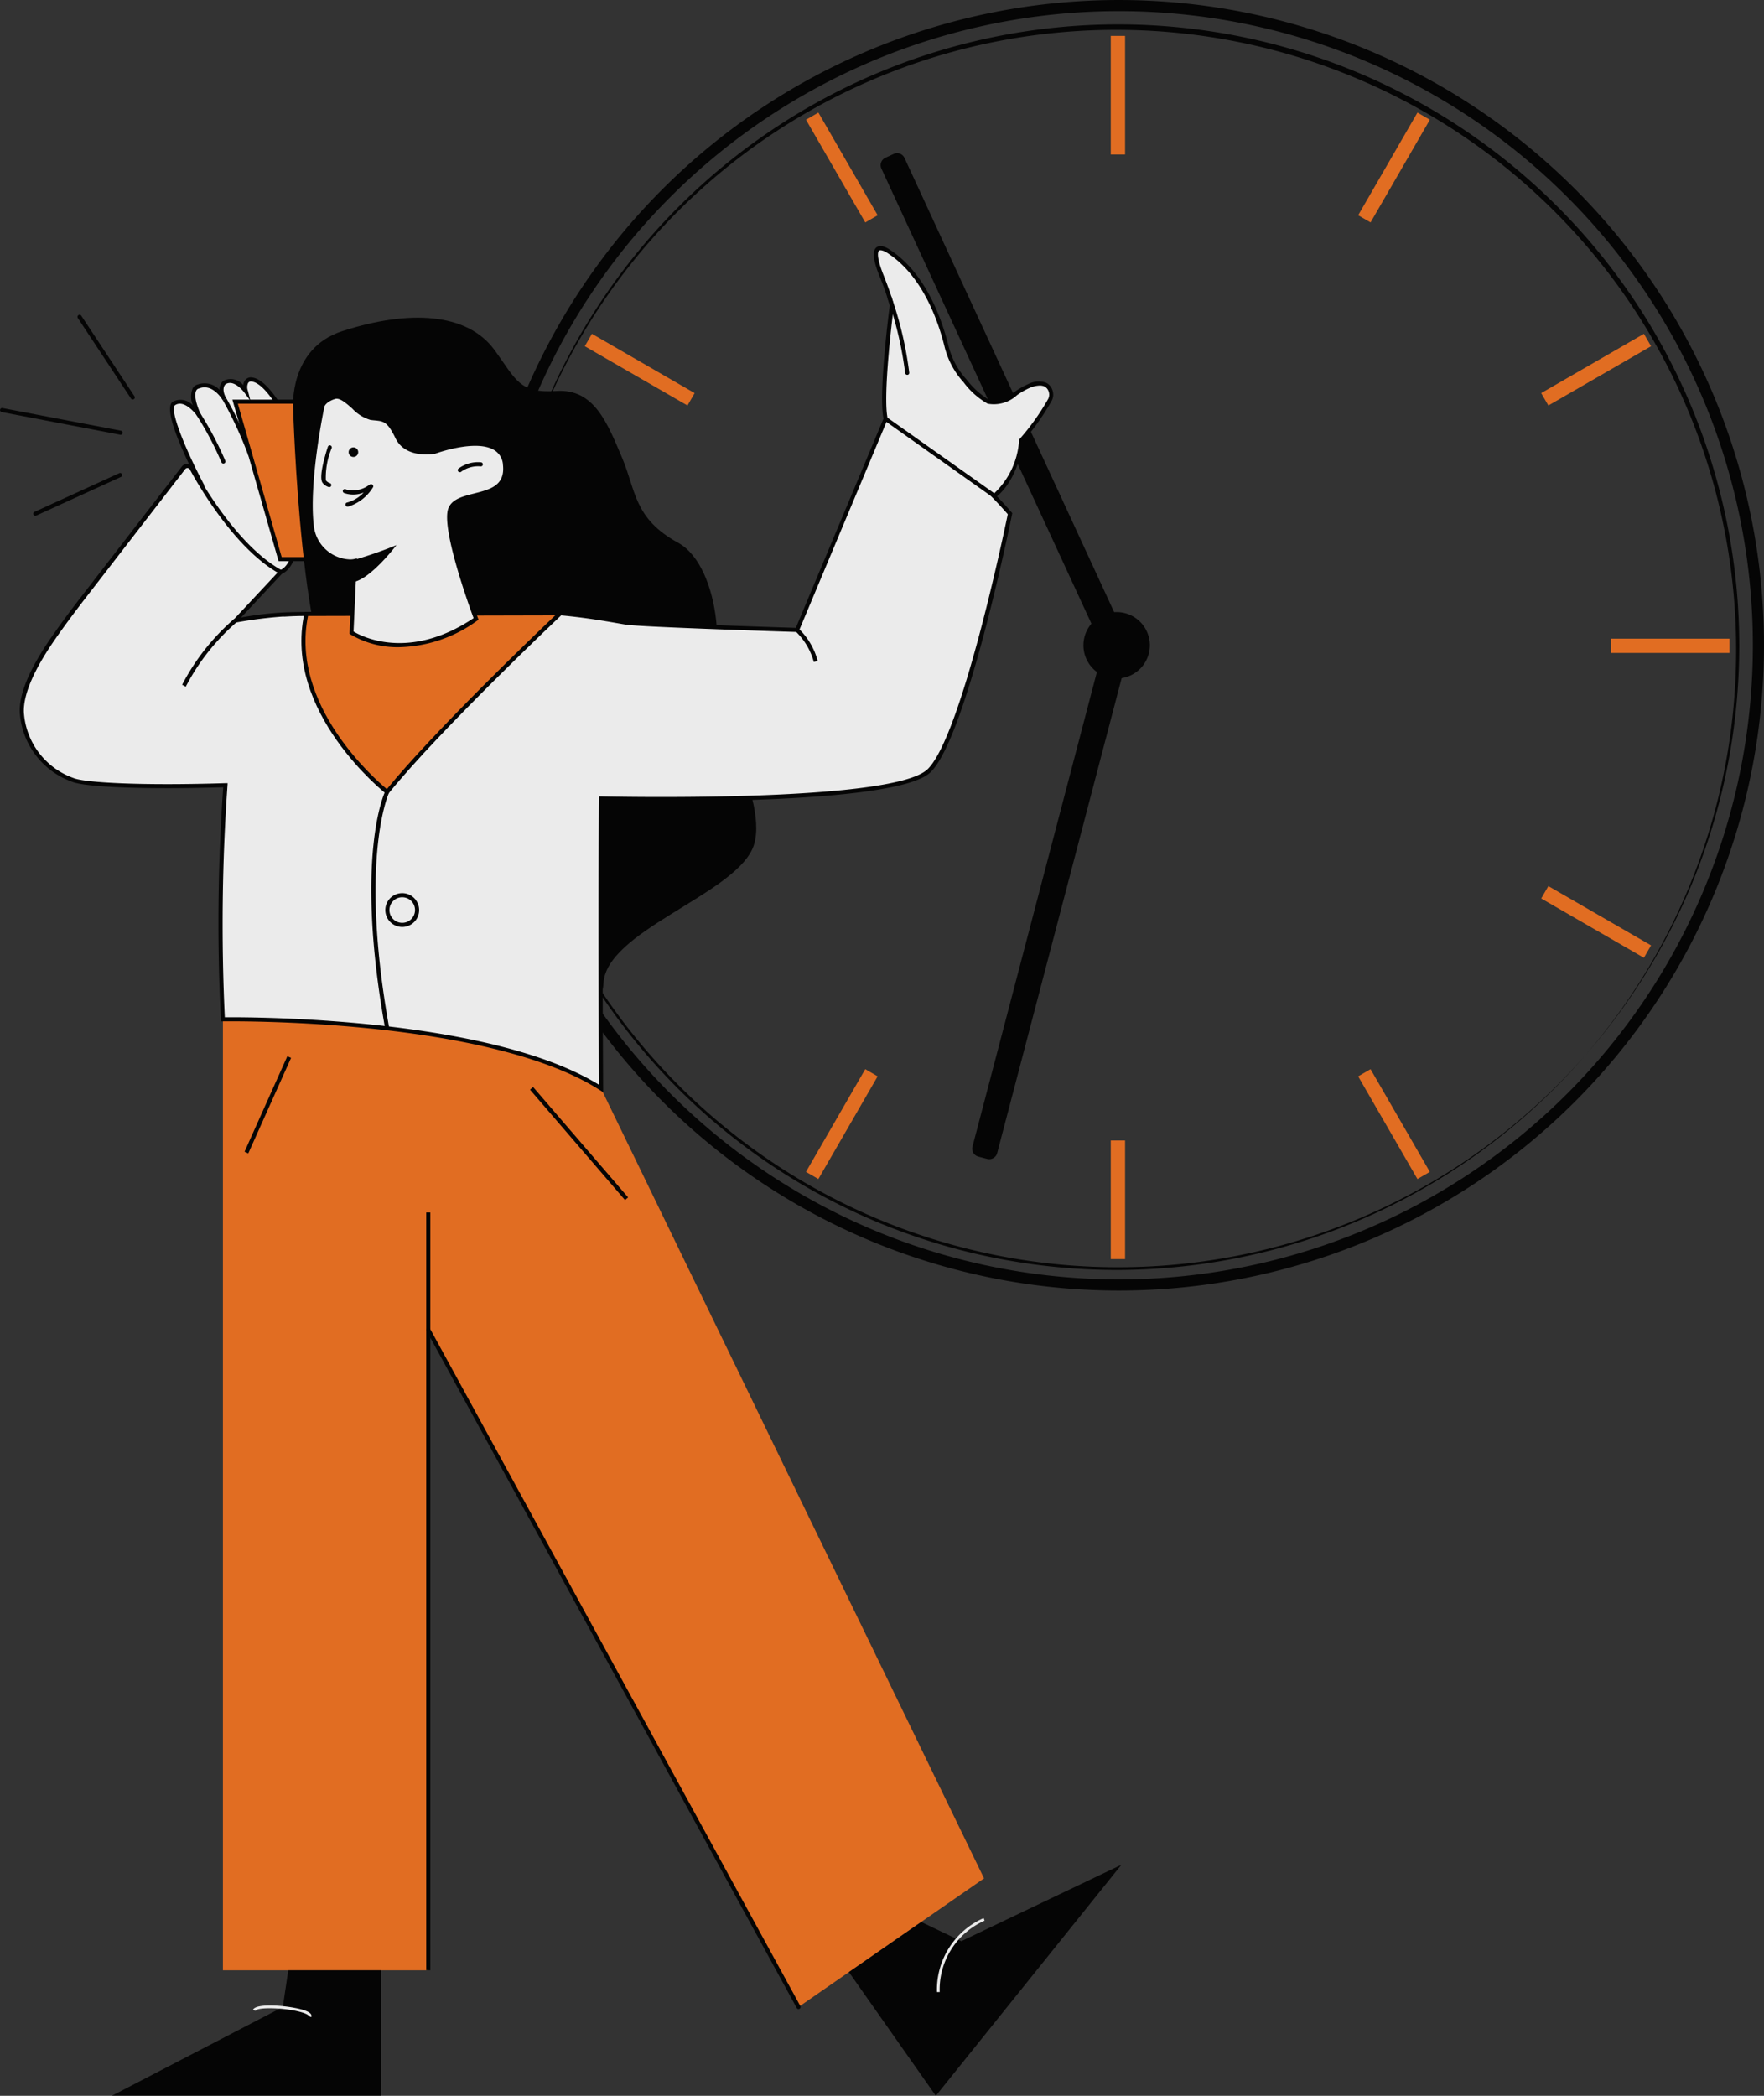 <svg xmlns="http://www.w3.org/2000/svg" width="158.419" height="188.184" viewBox="0 0 158.419 188.184">
  <rect x="0" y="0" width="158.419" height="188.184" fill="#333333" stroke="none"/>
  <g id="Group_26821" data-name="Group 26821" transform="translate(0 0.5)" opacity="0.9">
    <path id="Path_823" data-name="Path 823" d="M327.13,114.881a57.44,57.44,0,1,1,57.44-57.44A57.44,57.44,0,0,1,327.13,114.881Z" transform="translate(-226.652 0)" fill="none" stroke="#000" stroke-width="1"/>
    <path id="Path_825" data-name="Path 825" d="M335.174,121.312a55.677,55.677,0,1,0-21.459-4.236A56.046,56.046,0,0,0,335.174,121.312Zm0-111.845a55.8,55.8,0,1,1-55.8,55.8A55.863,55.863,0,0,1,335.174,9.467Z" transform="translate(-234.777 -7.779)"/>
    <path id="Path_826" data-name="Path 826" d="M331.346,17.42h1.286V28.069h-1.286Zm0,99.182h1.286v10.649h-1.286Zm47.879-72.433.643,1.113-9.222,5.324L370,49.493Z" transform="translate(-231.592 -14.696)" fill="#f47320"/>
    <path id="Path_827" data-name="Path 827" d="M889.781,505.539l.643,1.113-9.222,5.324-.643-1.113Z" transform="translate(-828.041 -426.476)" fill="#ffcd6a"/>
    <path id="Path_828" data-name="Path 828" d="M417.885,130.89l9.222,5.324-.643,1.113L417.242,132ZM331.992,81.3l9.222,5.325-.643,1.113-9.222-5.324Zm69.924,66.029,5.324,9.222-1.113.643-5.324-9.222ZM352.328,61.436l5.324,9.222-1.113.643-5.324-9.222Zm53.8,0,1.113.643L401.917,71.3l-1.113-.643Zm-49.591,85.892,1.113.643-5.324,9.222-1.113-.643Z" transform="translate(-278.831 -51.827)" fill="#f47320"/>
    <path id="Path_829" data-name="Path 829" d="M920.54,363.47h10.649v1.286H920.54Z" transform="translate(-875.059 -306.626)" fill="#ffcd6a"/>
    <path id="Path_830" data-name="Path 830" d="M286.36,363.47h10.649v1.286H286.36Z" transform="translate(-141.697 -306.626)" fill="#f47320"/>
    <path id="Path_831" data-name="Path 831" d="M622.143,354.175a2.982,2.982,0,1,1,2.982-2.982A2.982,2.982,0,0,1,622.143,354.175Z" transform="translate(-521.861 -293.752)"/>
    <path id="Path_832" data-name="Path 832" d="M632.581,84.819l-.748.345a.732.732,0,0,0-.358.971l20.118,43.579,2.076-.958L633.55,85.177a.732.732,0,0,0-.97-.358Z" transform="translate(-552.32 -71.497)"/>
    <path id="Path_833" data-name="Path 833" d="M631.386,406.657l-.8-.21a.732.732,0,0,1-.523-.894l11.987-45.722a.732.732,0,0,1,.893-.522l.8.21a.732.732,0,0,1,.522.893L632.28,406.134A.732.732,0,0,1,631.386,406.657Z" transform="translate(-542.727 -303.095)"/>
    <path id="Path_842" data-name="Path 842" d="M861.389,390.53s6.475,10.536,4.514,14.7-13.106,7.371-13.35,12.016-9.26-.874-7.022-7.915S861.389,390.53,861.389,390.53Z" transform="translate(-798.356 -329.454)"/>
    <path id="Path_843" data-name="Path 843" d="M714.36,581.892v85.391h18.454v-57.5l33.24,60.8,16.662-11.551-34.4-70.928S739.608,581.462,714.36,581.892Z" transform="translate(-694.341 -490.871)" fill="#f47320"/>
    <path id="Path_844" data-name="Path 844" d="M1118.111,220.415s-2.346-5.805-4.307-5.805c0,0-.655.047-.4,1.054,0,0-1-1.359-1.925-.773,0,0-.593.421,0,1.5,0,0-.954-1.686-2.335-1.148,0,0-1.068.094,0,2.5,0,0-1.17-1.639-2.2-.984s2.527,7.372,2.527,7.372l-.444,3.769s.715,6.692,7.507,4.005C1119.182,230.867,1118.111,220.415,1118.111,220.415Z" transform="translate(-1091.319 -181.046)" fill="#fff"/>
    <path id="Path_845" data-name="Path 845" d="M1112.614,231.743a8.25,8.25,0,0,0,2.993-.649c2.739-1.082,1.72-11.253,1.684-11.684l-.012-.05c-.1-.242-2.412-5.919-4.478-5.919a.677.677,0,0,0-.49.278.843.843,0,0,0-.147.424,1.458,1.458,0,0,0-1.784-.394.966.966,0,0,0-.274.363.977.977,0,0,0-.077.447,1.841,1.841,0,0,0-1.933-.482.7.7,0,0,0-.272.12.684.684,0,0,0-.2.223,1.987,1.987,0,0,0,.015,1.539,1.494,1.494,0,0,0-1.8-.336c-1.078.685,1.564,5.895,2.437,7.563l-.44,3.732v.022a6.029,6.029,0,0,0,2.449,4.194A4.41,4.41,0,0,0,1112.614,231.743Zm4.315-12.272c.292,2.889.6,10.469-1.456,11.281s-3.725.83-4.989.066a5.7,5.7,0,0,1-2.272-3.9l.449-3.8-.027-.05c-1.672-3.159-3.139-6.784-2.591-7.133.876-.557,1.941.92,1.952.938l1.048,1.467-.73-1.648c-.586-1.326-.483-1.866-.371-2.069a.348.348,0,0,1,.091-.115.331.331,0,0,1,.133-.064l.045-.011c1.214-.469,2.072,1,2.108,1.067l.313-.18c-.5-.906-.07-1.251-.052-1.262.763-.479,1.659.721,1.669.733l.56.762-.233-.916a.878.878,0,0,1,.025-.693.3.3,0,0,1,.091-.087.317.317,0,0,1,.119-.044C1114.3,213.808,1116.279,217.872,1116.928,219.471Z" transform="translate(-1090.316 -180.059)"/>
    <path id="Path_846" data-name="Path 846" d="M1052.678,241.578h10.94l-4.038-14.138h-10.94Z" transform="translate(-1027.522 -191.87)" fill="#f47320"/>
    <path id="Path_847" data-name="Path 847" d="M1051.229,240.756h11.322l-4.144-14.506H1047.08Zm10.835-.368h-10.558l-3.935-13.771h10.558Z" transform="translate(-1026.21 -190.866)"/>
    <path id="Path_848" data-name="Path 848" d="M867.62,187.351s-.436-5.389,4.41-6.955c6.038-1.95,11.218-1.647,13.666,1.681,1.95,2.659,2.19,3.921,5.579,3.694s4.581,2.926,5.863,5.934,1.056,5.505,5.051,7.691,4.4,12.013,2.139,12.843-28.307,1.935-32.147.8S867.62,187.351,867.62,187.351Z" transform="translate(-841.295 -151.163)"/>
    <path id="Path_849" data-name="Path 849" d="M699.441,263.622c-.052-2.1,1.6-4.823,2.789-6.551.6-.873,1.486-2.1,2.749-3.733l9.033-11.676a.446.446,0,0,1,.175-.1.442.442,0,0,1,.386.066.444.444,0,0,1,.131.152c.424.793,3.883,7.049,8.007,9.29l-4.066,4.349a33.08,33.08,0,0,1,4.681-.552c4.762-.274,12.749.9,17.1.1,5.3-.979,11.856.436,13.353.654s15.311.654,15.311.654l7.943-18.949c4.95,1.2,11.174,8.514,11.174,8.514s-4.038,19.912-7.261,23.07-29.469,2.5-29.469,2.5c-.1,9.7,0,26.029,0,26.029-10.361-6.642-33.959-6.207-33.959-6.207a175.3,175.3,0,0,1,.222-21.019c-7.521.238-12.708-.036-13.742-.49A6.918,6.918,0,0,1,699.441,263.622Z" transform="translate(-697.495 -200.205)" fill="#fff"/>
    <path id="Path_850" data-name="Path 850" d="M750.542,296.611v-.338c0-.156-.1-16.237,0-25.841,2.549.058,26.284.508,29.416-2.562,3.228-3.161,7.147-22.349,7.313-23.165l.017-.088-.058-.067c-.255-.3-6.32-7.376-11.271-8.573l-.156-.038-7.954,18.978c-1.393-.044-13.763-.444-15.17-.647-.191-.028-.469-.075-.809-.135-2.382-.413-7.957-1.378-12.605-.518-2.512.469-6.271.261-9.908.066a70.121,70.121,0,0,0-7.138-.166h-.012a29.463,29.463,0,0,0-4.179.469l3.863-4.129-.208-.113c-4.124-2.243-7.555-8.509-7.932-9.216a.63.63,0,0,0-.982-.169l-.019.02-9.027,11.676c-1.095,1.408-2.016,2.67-2.756,3.741-1.913,2.77-2.862,5-2.815,6.661a7.079,7.079,0,0,0,4.665,6.265c1.157.51,6.742.718,13.606.51a173.187,173.187,0,0,0-.208,20.849l.017.167h.167c.236,0,23.662-.36,33.858,6.178Zm-.368-26.556v.188c-.1,8.819-.017,23.315,0,25.7-9.959-6.121-31.474-6.079-33.607-6.06a178.008,178.008,0,0,1,.241-20.821l.012-.2h-.2c-7.709.242-12.708-.055-13.663-.469a6.719,6.719,0,0,1-4.437-5.935c-.039-1.564.888-3.738,2.756-6.443.735-1.065,1.659-2.319,2.743-3.724l9.022-11.664a.257.257,0,0,1,.1-.053.256.256,0,0,1,.294.131c.377.705,3.754,6.866,7.875,9.249l-4.279,4.573.533-.088a38.077,38.077,0,0,1,4.3-.543l-.009.014.366-.019c1.977-.114,4.476.02,7.122.156,3.658.2,7.441.4,9.995-.07,4.582-.848,10.112.11,12.474.518.349.061.625.109.819.138,1.49.216,14.767.637,15.327.655h.127l7.931-18.924c4.559,1.214,10.233,7.618,10.868,8.348-.3,1.447-4.152,19.91-7.194,22.887-3.128,3.068-29.075,2.46-29.337,2.452Z" transform="translate(-696.378 -199.04)"/>
    <path id="Path_851" data-name="Path 851" d="M980.746,348.92s-10.929,10.322-15.553,16.04c0,0-9.177-7.136-7.258-15.988Z" transform="translate(-930.422 -294.351)" fill="#f47320"/>
    <path id="Path_852" data-name="Path 852" d="M962.443,364.246l.113-.141c4.564-5.646,15.428-15.919,15.538-16.023l.336-.313-23.423.053-.031.144c-1.922,8.861,7.233,16.109,7.325,16.173Zm15.062-16.109c-1.858,1.769-10.94,10.478-15.118,15.6-1.132-.938-8.7-7.573-7.082-15.547Z" transform="translate(-927.644 -293.381)"/>
    <path id="Path_853" data-name="Path 853" d="M990.371,225.369s-1.443,6.733-.962,10.808a3.558,3.558,0,0,0,3.334,3.165,1.879,1.879,0,0,0,.515-.039l-.288,6.426s4.62,3.25,11.191-1.228c0,0-3.032-8.086-2.311-9.892s5.27-.577,4.911-3.971-6.354-1.154-6.354-1.154-2.455.505-3.322-1.3-1.3-1.589-2.382-1.733-2.312-2.168-3.25-1.877S990.371,225.369,990.371,225.369Z" transform="translate(-961.407 -189.43)" fill="#fff"/>
    <path id="Path_854" data-name="Path 854" d="M661.331,246.051a12.344,12.344,0,0,0,6.975-2.383l.119-.081-.05-.136c-1.04-2.774-2.864-8.383-2.313-9.759.258-.644,1.132-.866,2.06-1.095,1.45-.366,3.1-.782,2.864-2.957a2.037,2.037,0,0,0-.955-1.6c-1.769-1.095-5.333.181-5.63.291-.184.033-2.346.388-3.106-1.2s-1.232-1.7-2.136-1.794c-.12-.011-.249-.023-.388-.042a3.5,3.5,0,0,1-1.447-.938c-.655-.576-1.275-1.118-1.877-.938-1.021.313-1.2.895-1.2.92v.011c-.016.069-1.444,6.809-.963,10.869a3.761,3.761,0,0,0,3.508,3.327,2.809,2.809,0,0,0,.328,0l-.283,6.3.083.058A8.284,8.284,0,0,0,661.331,246.051Zm6.648-2.607c-5.847,3.91-10.139,1.592-10.78,1.2l.3-6.569-.239.059a1.624,1.624,0,0,1-.469.033,3.387,3.387,0,0,1-3.159-3c-.469-3.924.891-10.43.956-10.736.019-.047.191-.432.96-.669.408-.125.979.374,1.529.859a3.643,3.643,0,0,0,1.641,1.026c.144.019.277.033.4.044.782.077,1.132.111,1.841,1.586.918,1.913,3.5,1.408,3.525,1.408h.027c.036-.014,3.671-1.351,5.325-.328a1.641,1.641,0,0,1,.782,1.331c.2,1.858-1.156,2.2-2.589,2.563-1.02.257-1.981.5-2.31,1.32C665.025,235.294,667.571,242.336,667.979,243.444Zm-8.311,121.41v11.271H635.49l15.356-7.971.491-3.3Zm42.018.163,7.807,11.109,16.664-20.747-14.376,6.861-3.6-1.722Z" transform="translate(-625.448 -188.441)"/>
    <path id="Path_855" data-name="Path 855" d="M1090.647,253.66s-.863,2.624-.5,3.073a.9.9,0,0,0,.452.313" transform="translate(-1061.029 -213.989)" fill="#fff"/>
    <path id="Path_856" data-name="Path 856" d="M1052.493,256.235a.182.182,0,0,0,.122-.048.186.186,0,0,0,.059-.117.193.193,0,0,0-.033-.127.189.189,0,0,0-.11-.073.733.733,0,0,1-.349-.247,6.865,6.865,0,0,1,.528-2.9.155.155,0,0,0,.008-.071.185.185,0,0,0-.063-.125.185.185,0,0,0-.2-.024.192.192,0,0,0-.056.044.185.185,0,0,0-.035.062c-.209.638-.863,2.759-.469,3.247a1.069,1.069,0,0,0,.554.375Zm2.166-2.712a.429.429,0,1,1,.429-.429A.429.429,0,0,1,1054.659,253.523Zm.189,9.205a36.487,36.487,0,0,0,3.677-1.287s-2.276,3.008-3.84,3.308Z" transform="translate(-1022.919 -212.995)"/>
    <path id="Path_857" data-name="Path 857" d="M691.419,152.959a1.021,1.021,0,0,0,.069-.882c-.169-.444-.626-.9-1.877-.427s-2.36,1.885-3.707,1.442a9.2,9.2,0,0,1-3.733-4.928c-.569-2.346-2.014-6.569-5.318-8.642,0,0-1.913-1.262-.564,2.18s.91,3.042.91,3.042-1,7.682-.519,9.878l9.759,6.908s1.919-1.261,2.4-4.969A21.216,21.216,0,0,0,691.419,152.959Z" transform="translate(-597.152 -117.511)" fill="#fff"/>
    <path id="Path_858" data-name="Path 858" d="M685.433,160.764l.1-.069c.081-.053,1.977-1.336,2.477-5.042a21.692,21.692,0,0,0,2.556-3.6,1.2,1.2,0,0,0,.081-1.038,1.111,1.111,0,0,0-.582-.641,2.023,2.023,0,0,0-1.528.108,6.913,6.913,0,0,0-1.251.708c-.782.513-1.515,1-2.326.73a7.363,7.363,0,0,1-2-1.811,7,7,0,0,1-1.622-2.981c-.576-2.366-2.041-6.651-5.391-8.758-.069-.045-.707-.449-1.095-.135s-.3,1.114.26,2.538a23.109,23.109,0,0,1,.938,2.69l-.034.261c-.041.313-1,7.74-.518,9.94l.016.07Zm4.1-10.125a.974.974,0,0,1,.391.074.751.751,0,0,1,.389.438.846.846,0,0,1-.058.726,21.257,21.257,0,0,1-2.548,3.57l-.041.044v.058a7.158,7.158,0,0,1-2.23,4.761l-9.59-6.787c-.4-2.068.4-8.627.522-9.62.138-.1.244-.321-.907-3.259-.666-1.7-.452-2.052-.371-2.118.128-.1.469.031.665.156,3.244,2.033,4.67,6.22,5.233,8.531a7.36,7.36,0,0,0,1.7,3.14,7.014,7.014,0,0,0,2.155,1.914,3.066,3.066,0,0,0,2.641-.771,6.621,6.621,0,0,1,1.187-.672A2.441,2.441,0,0,1,689.529,150.639Z" transform="translate(-596.144 -116.519)"/>
    <path id="Path_859" data-name="Path 859" d="M758.49,167.74a33.189,33.189,0,0,1,1.584,6.741Z" transform="translate(-678.601 -141.507)" fill="#fff"/>
    <path id="Path_860" data-name="Path 860" d="M759.08,173.583h.027a.184.184,0,0,0,.122-.071.19.19,0,0,0,.031-.065.178.178,0,0,0,0-.072,32.854,32.854,0,0,0-1.594-6.78.183.183,0,0,0-.035-.067.184.184,0,0,0-.208-.055.18.18,0,0,0-.064.041.184.184,0,0,0-.055.138.18.18,0,0,0,.018.074,32.539,32.539,0,0,1,1.575,6.7.182.182,0,0,0,.18.155Z" transform="translate(-677.606 -140.427)"/>
    <path id="Path_861" data-name="Path 861" d="M1005.227,263.4a2.72,2.72,0,0,0-1.877.518Z" transform="translate(-962.048 -222.201)" fill="#fff"/>
    <path id="Path_862" data-name="Path 862" d="M1002.371,263.08a.183.183,0,0,0,.072-.014.186.186,0,0,0,.059-.041,2.587,2.587,0,0,1,1.733-.469.184.184,0,0,0,.2-.169.19.19,0,0,0-.044-.134.186.186,0,0,0-.125-.065,2.936,2.936,0,0,0-2.033.574.172.172,0,0,0-.05.094.179.179,0,0,0,.011.106.184.184,0,0,0,.067.082.187.187,0,0,0,.1.03Z" transform="translate(-961.071 -221.179)"/>
    <path id="Path_863" data-name="Path 863" d="M1066.259,276.406a2.576,2.576,0,0,0,2.241-.4c.469-.375-.795,1.383-2.022,1.6" transform="translate(-1035.26 -232.797)" fill="#fff"/>
    <path id="Path_864" data-name="Path 864" d="M1056.393,276.815h.031a3.963,3.963,0,0,0,2.271-1.777.206.206,0,0,0-.016-.119.217.217,0,0,0-.075-.093c-.127-.077-.252.022-.313.064a2.4,2.4,0,0,1-2.033.383.176.176,0,0,0-.07-.035.184.184,0,0,0-.078,0,.184.184,0,0,0-.125.088.208.208,0,0,0-.023.075.166.166,0,0,0,.009.078.21.21,0,0,0,.041.067.186.186,0,0,0,.066.043,2.446,2.446,0,0,0,1.758-.045,3.149,3.149,0,0,1-1.479.9.175.175,0,0,0-.069.025.191.191,0,0,0-.055.05.172.172,0,0,0-.03.067.165.165,0,0,0,0,.073.186.186,0,0,0,.068.115A.184.184,0,0,0,1056.393,276.815Zm3.37,46.857.363-.064c-2.726-15.17-.044-21.041-.016-21.1l-.332-.156C1059.665,302.589,1057.012,308.355,1059.763,323.672Z" transform="translate(-1025.175 -231.822)"/>
    <path id="Path_865" data-name="Path 865" d="M829.6,379.783a1.518,1.518,0,1,0-1.073-.445A1.519,1.519,0,0,0,829.6,379.783Zm0-2.668a1.149,1.149,0,1,1-.813.337,1.146,1.146,0,0,1,.813-.337Zm-19.443-18.9a19.6,19.6,0,0,1,4.586-5.81l-.232-.286a19.96,19.96,0,0,0-4.675,5.916Zm56.4-2.224.357-.089a6.213,6.213,0,0,0-1.731-2.925l-.243.275A5.963,5.963,0,0,1,866.564,355.992Zm-34.8,49.428h.368v68.041h-.368Zm-12.474-14.029.335.15-3.844,8.577-.335-.15Zm22.071,2.763,8.533,9.914-.278.24-8.534-9.914Z" transform="translate(-793.478 -297.051)"/>
    <path id="Path_866" data-name="Path 866" d="M719.307,1106.949c.059-.139.033-.346-.429-.541-1.071-.455-4.506-.805-4.8-.12l.227.1c.177-.418,3.314-.244,4.476.25.242.1.313.189.3.22ZM775.5,1104.7h.245a6.761,6.761,0,0,1,4.032-6.412l-.086-.23A7.018,7.018,0,0,0,775.5,1104.7Z" transform="translate(-691.354 -926.33)" fill="#fff"/>
    <path id="Path_867" data-name="Path 867" d="M891.44,329.668a.19.19,0,0,0,.143-.069.187.187,0,0,0,.04-.134.185.185,0,0,0-.021-.069L858.356,268.59a.184.184,0,0,0-.109-.088.184.184,0,0,0-.228.125.189.189,0,0,0,.016.14l33.244,60.806a.18.18,0,0,0,.067.07A.179.179,0,0,0,891.44,329.668ZM822.9,195.586a.19.19,0,0,0,.077-.017l7.615-3.475a.174.174,0,0,0,.058-.043.164.164,0,0,0,.037-.062.184.184,0,0,0,.011-.071.182.182,0,0,0-.017-.07.207.207,0,0,0-.042-.058.19.19,0,0,0-.062-.037.18.18,0,0,0-.071-.011.186.186,0,0,0-.07.017l-7.612,3.475a.189.189,0,0,0-.088.085.192.192,0,0,0-.016.121.194.194,0,0,0,.064.1A.186.186,0,0,0,822.9,195.586Zm7.652-7.271a.184.184,0,0,0,.18-.156.187.187,0,0,0,0-.072.241.241,0,0,0-.028-.066.183.183,0,0,0-.119-.076l-10.635-2.033a.187.187,0,0,0-.216.147.182.182,0,0,0,0,.072.239.239,0,0,0,.028.066.188.188,0,0,0,.052.05.184.184,0,0,0,.067.026l10.635,2.033Zm1.1-3.176a.189.189,0,0,0,.1-.031.182.182,0,0,0,.078-.117.186.186,0,0,0-.027-.138l-4.773-7.23a.219.219,0,0,0-.05-.052.188.188,0,0,0-.141-.03.185.185,0,0,0-.119.078.2.2,0,0,0-.03.067.187.187,0,0,0,0,.073.178.178,0,0,0,.026.068l4.775,7.23a.183.183,0,0,0,.069.062A.181.181,0,0,0,831.647,185.139Z" transform="translate(-819.727 -149.772)"/>
    <path id="Path_868" data-name="Path 868" d="M1151.17,234.67a29.059,29.059,0,0,1,2.233,4.238Z" transform="translate(-1133.343 -197.969)" fill="#fff"/>
    <path id="Path_869" data-name="Path 869" d="M1152.415,238.025a.183.183,0,0,0,.155-.083.189.189,0,0,0,.03-.086.192.192,0,0,0-.016-.089,29.594,29.594,0,0,0-2.25-4.268.187.187,0,0,0-.05-.057.18.18,0,0,0-.069-.032.178.178,0,0,0-.075,0,.169.169,0,0,0-.07.029.181.181,0,0,0-.053.055.192.192,0,0,0-.025.071.156.156,0,0,0,0,.076.184.184,0,0,0,.034.067,29.258,29.258,0,0,1,2.218,4.209.182.182,0,0,0,.167.109Z" transform="translate(-1132.354 -196.903)"/>
    <path id="Path_870" data-name="Path 870" d="M1135.52,226a34.08,34.08,0,0,1,2.346,5.078Z" transform="translate(-1115.358 -190.655)" fill="#fff"/>
    <path id="Path_871" data-name="Path 871" d="M1136.726,230.631l.357-.088a33.051,33.051,0,0,0-2.36-5.123l-.313.177A35.012,35.012,0,0,1,1136.726,230.631Z" transform="translate(-1114.401 -190.166)"/>
  </g>
</svg>
